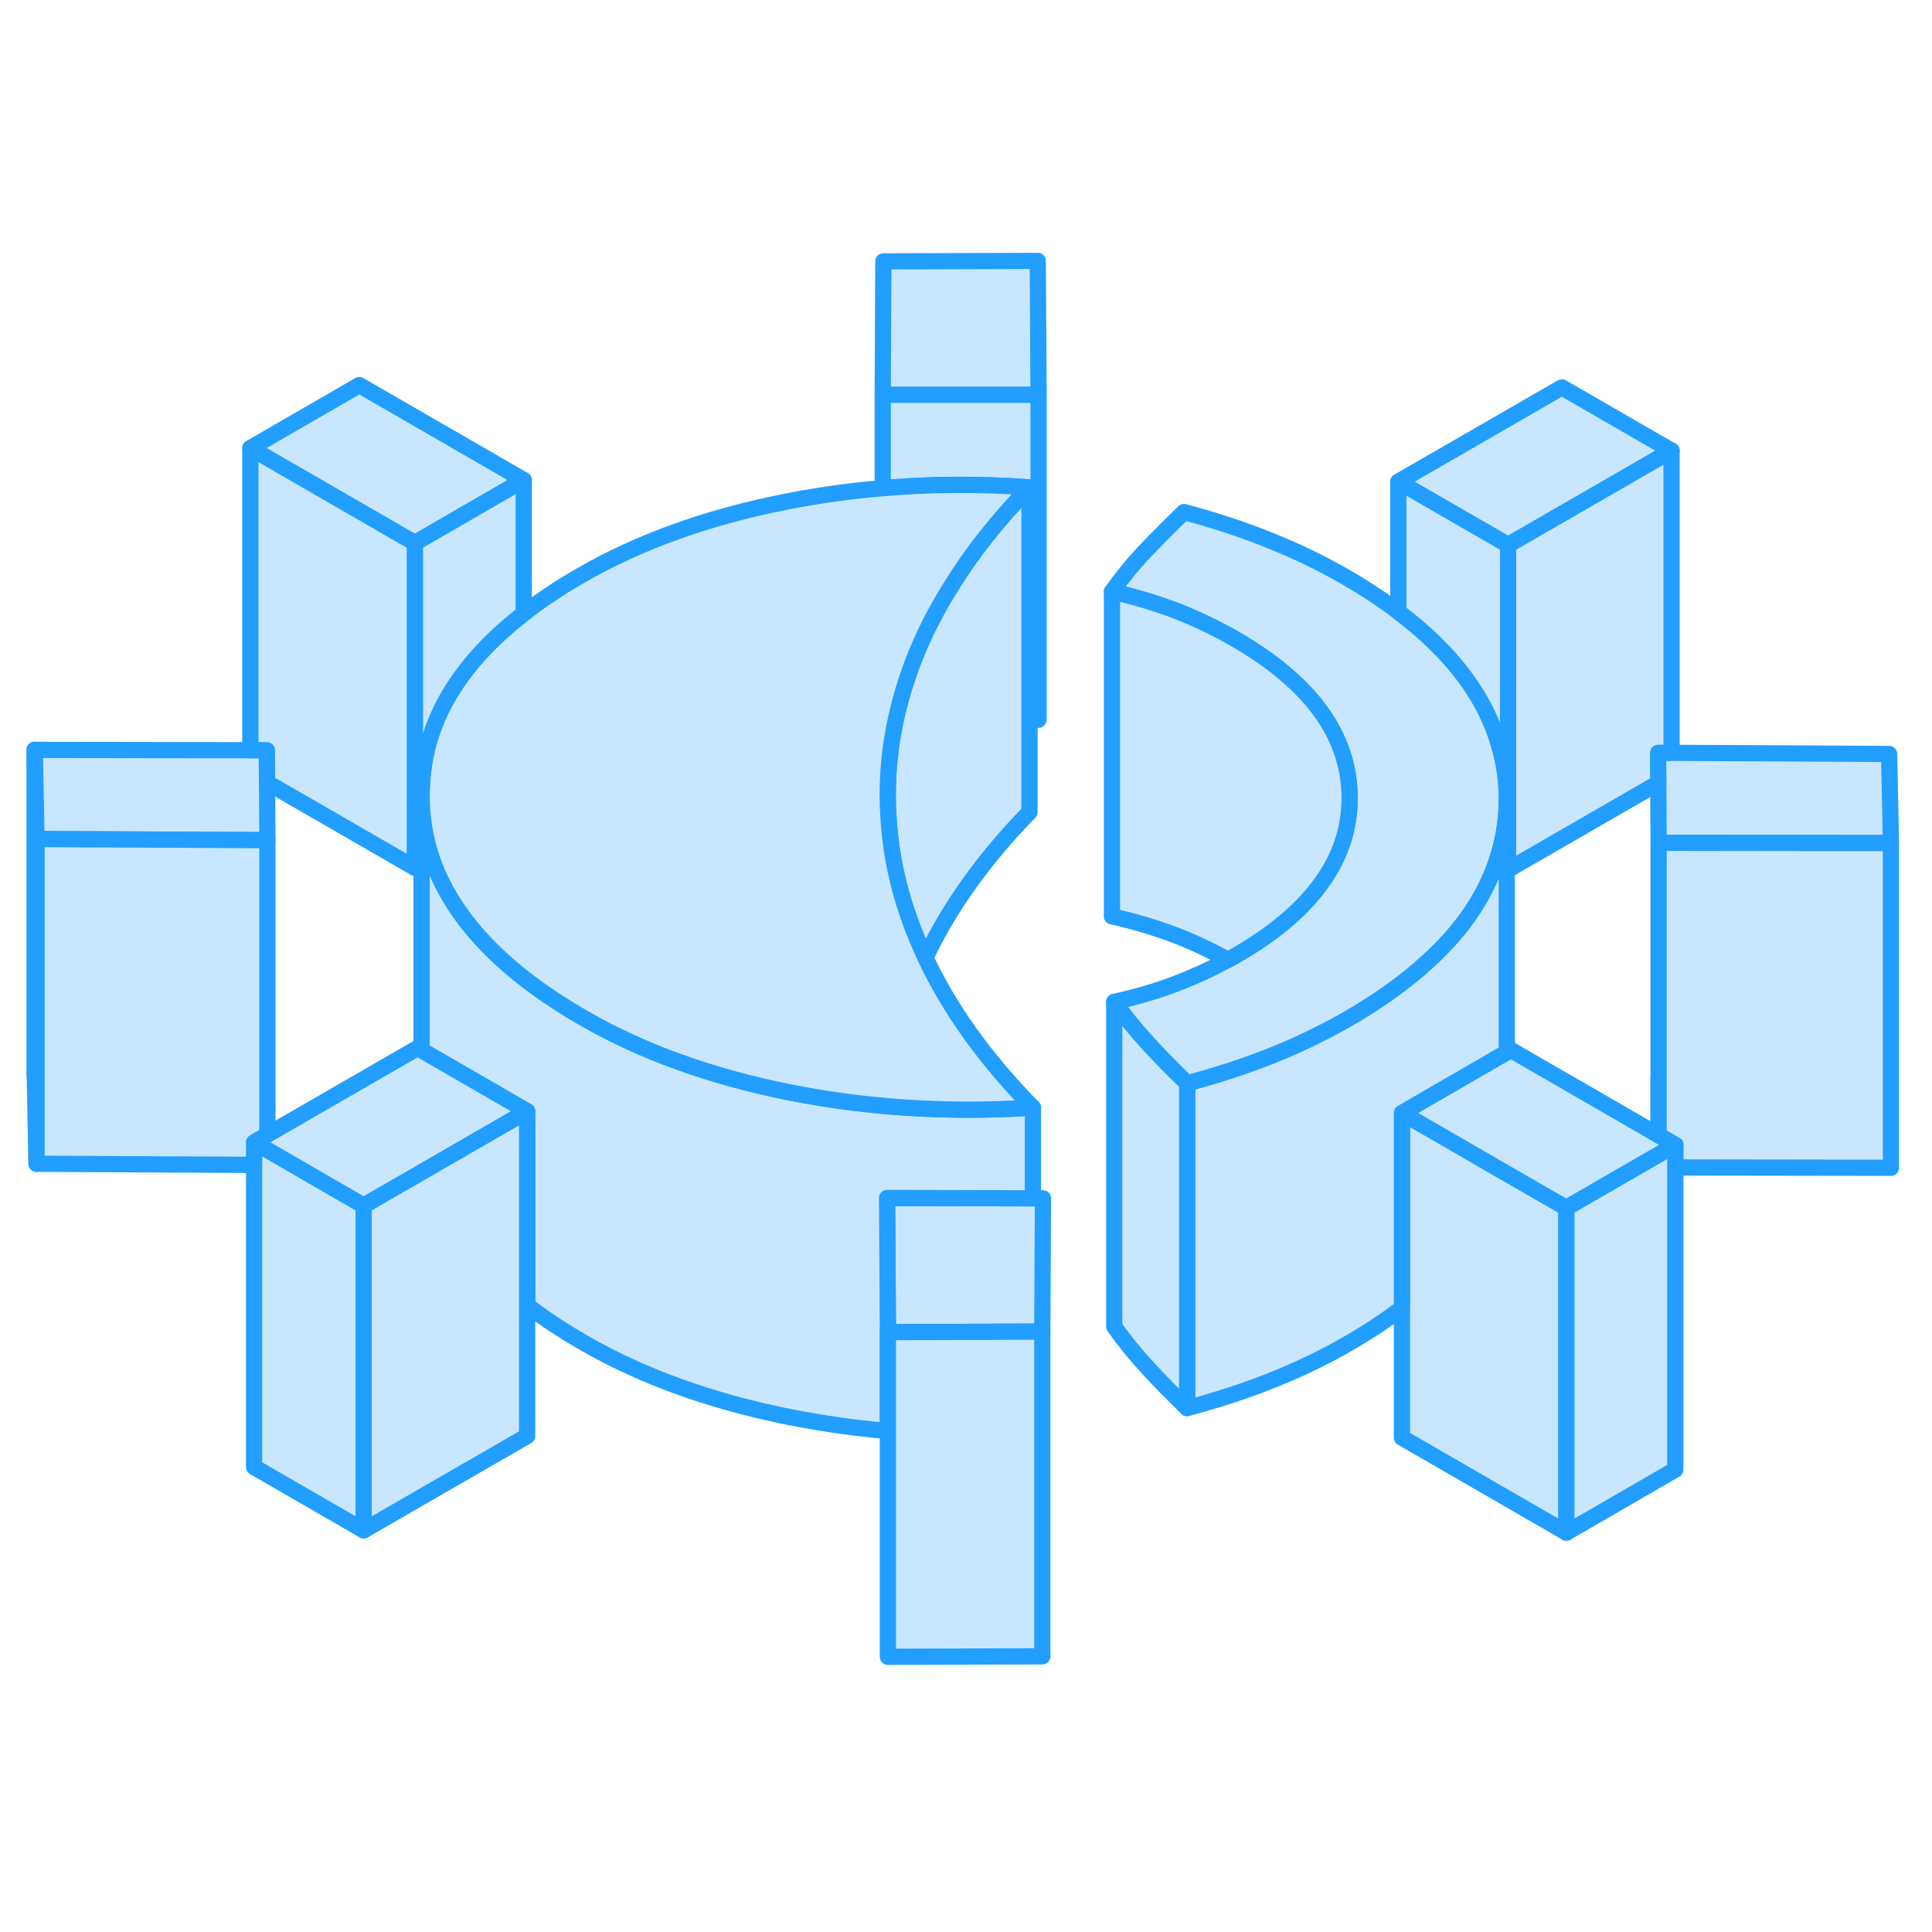 <svg width="48" height="48" viewBox="0 0 119 91" fill="#c8e7ff" xmlns="http://www.w3.org/2000/svg" stroke-width="1px" stroke-linecap="round" stroke-linejoin="round"><path d="M102.159 52.37V55.93M2.14 52.19L2.25 57.68V52.19H2.14Z" stroke="#229EFF" stroke-linejoin="round"/><path d="M22.399 60.26V80.26L15.649 76.36V56.36L16.469 56.83L22.399 60.26Z" stroke="#229EFF" stroke-linejoin="round"/><path d="M96.48 60.4V80.4L86.35 74.55V54.55L92.469 58.09L96.48 60.4Z" stroke="#229EFF" stroke-linejoin="round"/><path d="M63.92 2.07L54.41 2.1L54.37 10.32H63.97L63.92 2.07Z" stroke="#229EFF" stroke-linejoin="round"/><path d="M32.26 15.57L25.55 19.45L15.42 13.6L22.13 9.72L32.26 15.57Z" stroke="#229EFF" stroke-linejoin="round"/><path d="M64.24 59.81L64.2 68.02H63.62L58.68 68.04L54.69 68.05L54.64 59.79H55.21L63.62 59.81H64.24Z" stroke="#229EFF" stroke-linejoin="round"/><path d="M92.81 35.17V35.22C92.81 36.58 92.59 37.88 92.15 39.14C91.41 41.31 90.02 43.34 87.97 45.2C86.61 46.46 84.96 47.64 83.03 48.76C82.45 49.09 81.86 49.41 81.25 49.71C80.33 50.18 79.37 50.61 78.37 51.01C76.72 51.67 74.97 52.24 73.12 52.73C72.27 51.91 71.47 51.1 70.71 50.27C69.95 49.44 69.25 48.59 68.63 47.71C70.09 47.39 71.43 46.99 72.67 46.5C73.7 46.1 74.68 45.64 75.63 45.12C75.82 45.02 76.01 44.92 76.19 44.81C78.38 43.54 80.05 42.16 81.2 40.64C82.5 38.95 83.14 37.1 83.13 35.1C83.1 31.31 80.76 28.07 76.09 25.37C74.96 24.72 73.78 24.15 72.54 23.66C71.3 23.18 69.96 22.77 68.49 22.44C69.11 21.57 69.79 20.73 70.54 19.94C71.3 19.15 72.09 18.35 72.93 17.54C74.78 18.03 76.54 18.61 78.2 19.28C79.86 19.94 81.42 20.7 82.88 21.54C84.07 22.23 85.15 22.94 86.13 23.68C89.46 26.19 91.55 28.98 92.38 32.06C92.67 33.06 92.81 34.1 92.81 35.17Z" stroke="#229EFF" stroke-linejoin="round"/><path d="M102.96 13.76L92.89 19.57L86.13 15.67L96.2 9.86L102.96 13.76Z" stroke="#229EFF" stroke-linejoin="round"/><path d="M116.47 37.93L102.16 37.91L102.14 34.23L102.13 33.28V32.37H102.96L116.36 32.44L116.47 37.93Z" stroke="#229EFF" stroke-linejoin="round"/><path d="M116.47 37.93V57.93L103.19 57.91V56.52L102.16 55.93V37.91L116.47 37.93Z" stroke="#229EFF" stroke-linejoin="round"/><path d="M103.189 56.52L102.159 57.12L96.48 60.4L92.469 58.09L86.35 54.55L92.12 51.21L92.81 50.81L93.06 50.67L102.15 55.92L102.159 55.93L103.189 56.52Z" stroke="#229EFF" stroke-linejoin="round"/><path d="M103.189 56.52V76.52L96.48 80.4V60.4L102.159 57.12L103.189 56.52Z" stroke="#229EFF" stroke-linejoin="round"/><path d="M92.89 19.57V39.57L92.81 39.52V35.17C92.81 34.1 92.67 33.06 92.38 32.06C91.55 28.98 89.46 26.19 86.13 23.68V15.67L92.89 19.57Z" stroke="#229EFF" stroke-linejoin="round"/><path d="M83.13 35.1C83.14 37.1 82.5 38.95 81.2 40.64C80.05 42.16 78.38 43.54 76.19 44.81C76.01 44.92 75.82 45.02 75.63 45.12C74.64 44.57 73.61 44.08 72.54 43.66C71.3 43.18 69.96 42.77 68.49 42.44V22.44C69.96 22.77 71.3 23.18 72.54 23.66C73.78 24.15 74.96 24.72 76.09 25.37C80.76 28.07 83.1 31.31 83.13 35.1Z" stroke="#229EFF" stroke-linejoin="round"/><path d="M92.81 35.22V50.81L92.12 51.21L86.35 54.55V66.57C85.36 67.32 84.25 68.06 83.03 68.76C81.58 69.6 80.02 70.35 78.37 71.01C76.72 71.67 74.97 72.24 73.12 72.73V52.73C74.97 52.24 76.72 51.67 78.37 51.01C79.37 50.61 80.33 50.18 81.25 49.71C81.86 49.41 82.45 49.09 83.03 48.76C84.96 47.64 86.61 46.46 87.97 45.2C90.02 43.34 91.41 41.31 92.15 39.14C92.59 37.88 92.81 36.58 92.81 35.22Z" stroke="#229EFF" stroke-linejoin="round"/><path d="M73.12 52.73V72.73C72.27 71.91 71.47 71.1 70.71 70.27C69.95 69.44 69.25 68.59 68.63 67.71V47.71C69.25 48.59 69.95 49.44 70.71 50.27C71.47 51.1 72.27 51.91 73.12 52.73Z" stroke="#229EFF" stroke-linejoin="round"/><path d="M63.62 54.22V59.81L55.21 59.79H54.64L54.69 68.05V74.14C52.66 73.97 50.66 73.68 48.67 73.29C43.81 72.32 39.55 70.79 35.89 68.67C34.63 67.94 33.49 67.19 32.47 66.4V54.45L26.62 51.07L25.97 50.69V35.05C25.97 36.36 26.19 37.63 26.59 38.85C27.35 41.05 28.75 43.11 30.81 45.01C32.2 46.3 33.9 47.52 35.89 48.67C39.55 50.79 43.81 52.32 48.67 53.29C50.66 53.68 52.67 53.97 54.7 54.14C57.63 54.39 60.6 54.42 63.62 54.22Z" stroke="#229EFF" stroke-linejoin="round"/><path d="M64.2 68.02V88.02L54.69 88.05V68.05L58.679 68.04L63.62 68.02H64.2Z" stroke="#229EFF" stroke-linejoin="round"/><path d="M102.13 32.37V33.28L102.14 34.23L92.89 39.57V19.57L102.959 13.76V32.37H102.13Z" stroke="#229EFF" stroke-linejoin="round"/><path d="M63.97 10.33V30.33H63.41V16.02C60.35 15.8 57.34 15.81 54.37 16.07V10.32H63.97V10.33Z" stroke="#229EFF" stroke-linejoin="round"/><path d="M63.41 16.02V36.02C60.61 38.89 58.47 41.88 57 44.99C56.99 44.96 56.97 44.93 56.96 44.9C55.59 41.98 54.84 39.03 54.71 36.04C54.69 35.73 54.68 35.41 54.68 35.1C54.67 33.5 54.83 31.9 55.18 30.32C55.54 28.64 56.09 26.97 56.85 25.31C57.35 24.22 57.93 23.15 58.6 22.09C59.88 20.01 61.49 17.99 63.41 16.02Z" stroke="#229EFF" stroke-linejoin="round"/><path d="M63.62 54.22C60.6 54.42 57.63 54.39 54.7 54.14C52.67 53.97 50.66 53.68 48.67 53.29C43.81 52.32 39.55 50.79 35.89 48.67C33.9 47.52 32.2 46.3 30.81 45.01C28.75 43.11 27.35 41.05 26.59 38.85C26.19 37.63 25.97 36.36 25.97 35.05C25.96 34.05 26.08 33.08 26.3 32.13C27.05 29.07 29.04 26.28 32.26 23.79C33.3 22.98 34.46 22.2 35.75 21.46C39.38 19.36 43.62 17.84 48.47 16.89C50.42 16.51 52.38 16.23 54.37 16.07C57.34 15.81 60.35 15.8 63.41 16.02C61.49 17.99 59.88 20.01 58.6 22.09C57.93 23.15 57.35 24.22 56.85 25.31C56.09 26.97 55.54 28.64 55.18 30.32C54.83 31.9 54.67 33.5 54.68 35.1C54.68 35.41 54.69 35.73 54.71 36.04C54.84 39.03 55.59 41.98 56.96 44.9C56.97 44.93 56.99 44.96 57 44.99C58.5 48.18 60.71 51.26 63.62 54.22Z" stroke="#229EFF" stroke-linejoin="round"/><path d="M32.26 15.57V23.79C29.04 26.28 27.05 29.07 26.3 32.13C26.08 33.08 25.96 34.05 25.97 35.05V39.21L25.55 39.45V19.45L32.26 15.57Z" stroke="#229EFF" stroke-linejoin="round"/><path d="M16.47 37.75L2.25 37.68L2.14 32.19L15.419 32.21H16.439V33.01L16.45 34.2L16.47 37.75Z" stroke="#229EFF" stroke-linejoin="round"/><path d="M25.55 19.45V39.45L16.45 34.2L16.44 33.01V32.21H15.42V13.6L25.55 19.45Z" stroke="#229EFF" stroke-linejoin="round"/><path d="M2.13 32.18V52.18" stroke="#229EFF" stroke-linejoin="round"/><path d="M32.47 54.45L26.34 57.99L22.4 60.26L16.47 56.83L15.65 56.36L16.46 55.89H16.47L25.72 50.55L25.97 50.69L26.62 51.07L32.47 54.45Z" stroke="#229EFF" stroke-linejoin="round"/><path d="M32.47 54.45V74.45L22.4 80.26V60.26L26.34 57.99L32.47 54.45Z" stroke="#229EFF" stroke-linejoin="round"/><path d="M16.47 37.75V55.89H16.46L15.65 56.36V57.75L2.25 57.68V37.68L16.47 37.75Z" stroke="#229EFF" stroke-linejoin="round"/></svg>